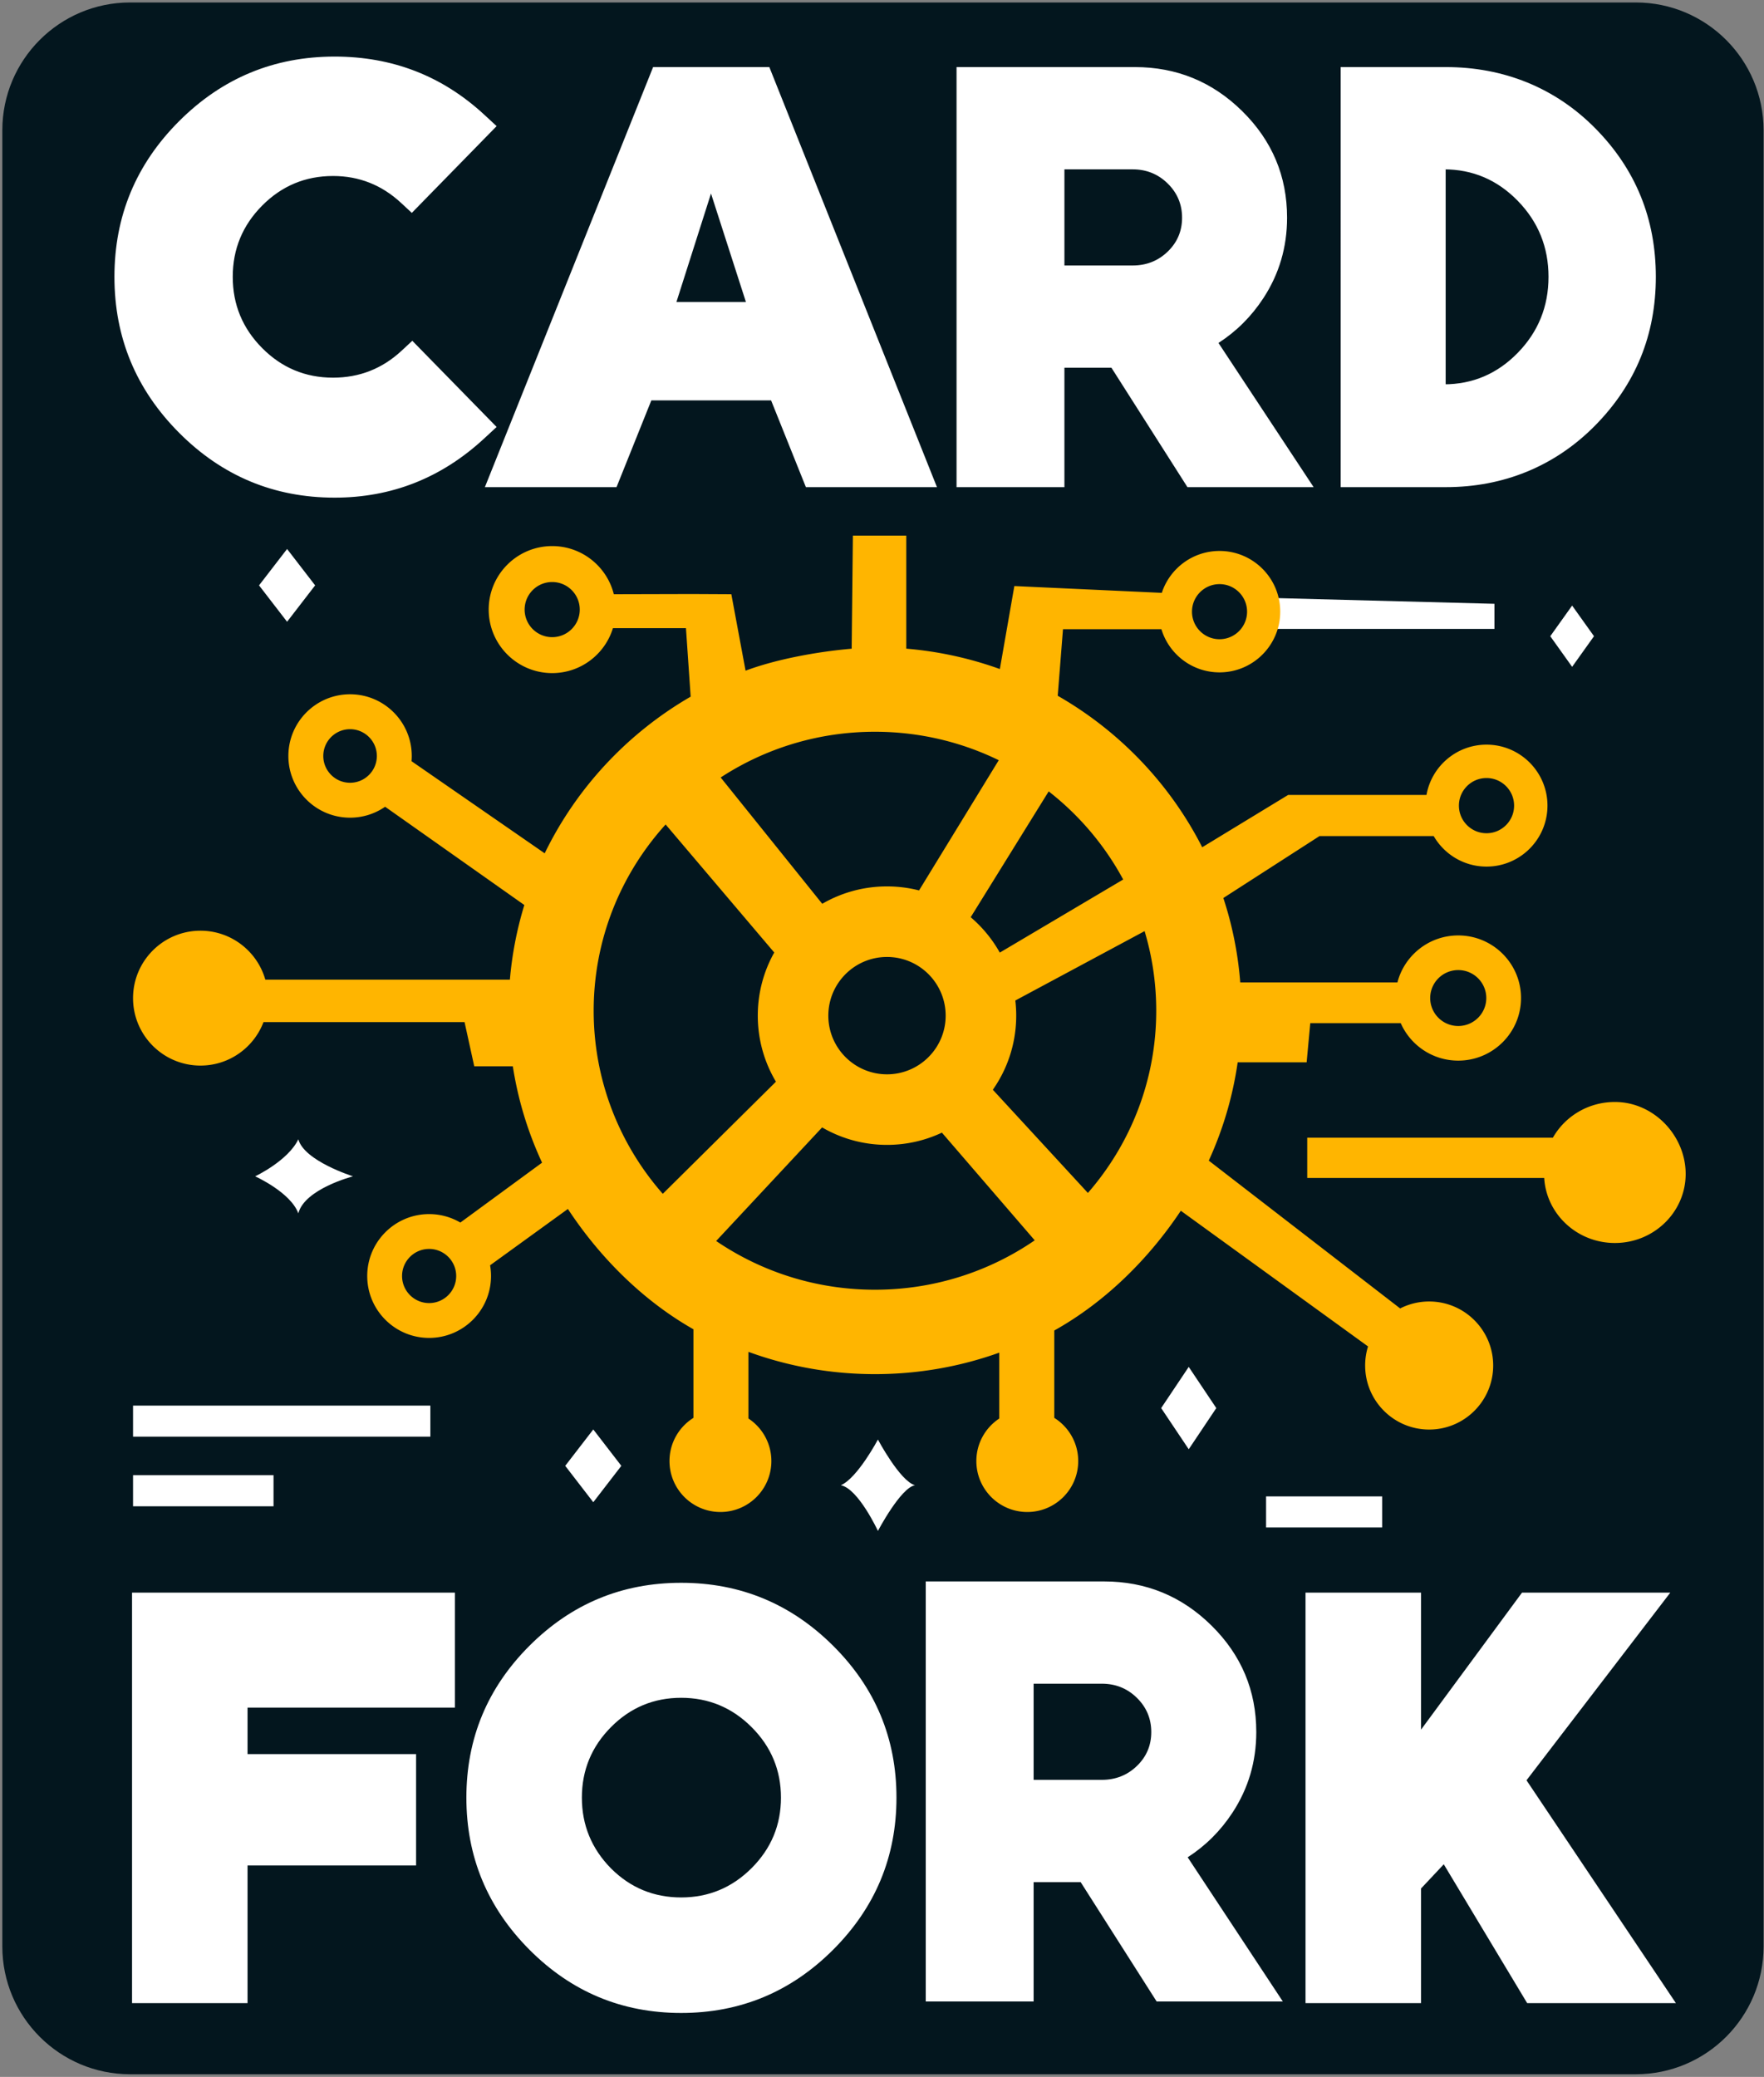 <svg viewBox="0 0 2563 3017" xmlns="http://www.w3.org/2000/svg" xml:space="preserve" style="fill-rule:evenodd;clip-rule:evenodd;stroke-linejoin:round;stroke-miterlimit:2"><rect x="0" y="0" width="2563" height="3017" fill="#808080" stroke="none"/><path d="M2562.39 189.229v2638.31c0 102.456-83.181 185.637-185.637 185.637H189.023c-102.456 0-185.638-83.181-185.638-185.637V189.229C3.385 86.773 86.567 3.592 189.023 3.592h2187.73c102.456 0 185.637 83.181 185.637 185.637Z" style="fill:#03161e"/><g id="White-Elements"><path d="M1275.57 2091.16s31.971 60.245 53.804 66.371c-20.792 3.643-53.804 66.371-53.804 66.371s-28.424-61.291-53.804-66.371c24.186-10.484 53.804-66.371 53.804-66.371ZM1727.16 1985.65l40.052 59.813-40.052 59.812-40.052-59.812 40.052-59.813ZM862.005 2076.5l40.757 52.858-40.757 52.857-40.758-52.857 40.758-52.858ZM417.118 797.489l40.758 52.858-40.758 52.858-40.757-52.858 40.757-52.858ZM2284.22 879.708l31.761 44.481-31.761 44.481-31.761-44.481 31.761-44.481ZM370.722 1708.8s47.831-22.581 62.746-53.805c8.533 31.597 79.412 53.805 79.412 53.805s-70.306 18.144-79.412 53.804c-11.228-30.638-62.746-53.804-62.746-53.804ZM2171.35 877.113v36.477h-317.887v-44.81l317.887 8.333ZM193.316 2041.83h431.972v45.148H193.316zM193.316 2142.94h204.117v45.148H193.316zM1839.54 2173.74h168.648v45.148H1839.54z" style="fill:#fff"/></g><path id="Sprocket" d="M745.108 1548.92h-56.053l-14.079-64.133H382.854c-14.055 36.892-49.776 63.131-91.578 63.131-54.066 0-97.96-43.894-97.96-97.96 0-54.065 43.894-97.96 97.96-97.96 44.766 0 82.559 30.093 94.236 71.137h355.33a521.254 521.254 0 0 1 20.993-108.448l-202.277-142.765c-14.467 10.013-32.017 15.881-50.926 15.881-49.47 0-89.633-40.163-89.633-89.633s40.163-89.633 89.633-89.633 89.633 40.163 89.633 89.633c0 2.558-.107 5.09-.318 7.593l193.459 133.805c46.263-95.195 120.492-174.553 212.089-227.566l-6.83-99.492H890.551c-11.55 37.771-46.709 65.274-88.241 65.274-50.917 0-92.256-41.338-92.256-92.256 0-50.917 41.339-92.256 92.256-92.256 43.228 0 79.551 29.795 89.537 69.951l113.745-.292 56.994.292 20.685 111.055c44.675-16.746 104.708-27.701 154.167-31.937l1.755-164.261h77.593v164.193c47.348 3.984 92.939 14.125 135.953 29.611l21.057-120.536 214.248 9.873c11.515-35.313 44.73-60.859 83.865-60.859 48.673 0 88.189 39.516 88.189 88.188 0 48.673-39.516 88.189-88.189 88.189-39.83 0-73.528-26.462-84.458-62.749h-142.983l-7.657 96.734c89.776 51.385 163.051 128.005 209.937 220.056l124.889-76.01h200.97c7.353-41.485 43.624-73.032 87.206-73.032 48.881 0 88.566 39.685 88.566 88.566s-39.685 88.566-88.566 88.566c-32.771 0-61.409-17.837-76.726-44.325h-165.915l-139.719 89.955c12.866 39.084 21.254 80.167 24.56 122.654h228.375c10.11-39.24 45.86-68.275 88.359-68.275 50.344 0 91.218 40.744 91.218 90.928 0 50.185-40.874 90.928-91.218 90.928-37.334 0-69.459-22.406-83.57-54.452h-131.413l-5.301 56.951h-100.195a520.6 520.6 0 0 1-41.982 142.764l278.066 214.708c12.656-6.451 26.981-10.089 42.149-10.089 51.336 0 93.015 41.678 93.015 93.014s-41.679 93.015-93.015 93.015-93.014-41.679-93.014-93.015a92.847 92.847 0 0 1 4.205-27.712l-272.018-197.102c-46.703 70.062-109.797 132.623-183.846 173.957v126.901c20.875 13.089 34.767 36.306 34.767 62.741 0 40.842-33.159 74.001-74.002 74.001-40.842 0-74.001-33.159-74.001-74.001 0-25.816 13.249-48.563 33.312-61.805v-95.68c-56.412 20.203-117.239 31.218-180.641 31.218-64.592 0-126.512-11.433-183.814-32.366v96.828c20.064 13.242 33.312 35.989 33.312 61.805 0 40.842-33.159 74.001-74.001 74.001-40.842 0-74.001-33.159-74.001-74.001 0-26.435 13.891-49.652 34.766-62.741v-128.686c-73.592-41.742-136.195-104.567-182.402-174.783l-113.047 81.842a90.246 90.246 0 0 1 1.343 15.55c0 49.63-40.294 89.924-89.925 89.924-49.63 0-89.924-40.294-89.924-89.924 0-49.631 40.294-89.925 89.924-89.925 16.545 0 32.053 4.478 45.376 12.287l118.736-87.003a520.608 520.608 0 0 1-42.498-140.037Zm706.036-444.606c-54.29-26.46-115.349-41.324-179.881-41.324-82.751 0-159.791 24.442-224.173 66.436l.032-.012 147.561 183.495c27.667-16.068 59.806-25.271 94.078-25.271 16.072 0 31.676 2.024 46.57 5.832l115.813-189.156Zm-162.383 285.82c-47.044 0-85.238 38.194-85.238 85.238s38.194 85.238 85.238 85.238 85.237-38.194 85.237-85.238-38.193-85.238-85.237-85.238Zm343.175-112.511c-26.829-49.77-63.829-93.352-108.239-128.008l-113.324 182.78a188.783 188.783 0 0 1 42.282 51.409l179.281-106.181Zm-51.282 455.315c61.862-71.03 99.294-163.555 99.294-264.681 0-40.179-5.909-79-16.912-115.655l-187.817 100.79a189.444 189.444 0 0 1 1.276 21.98c0 40.039-12.562 77.167-33.955 107.656l138.114 149.91Zm-453.251-161.61c-16.75-28.087-26.376-60.906-26.376-95.956 0-33.295 8.686-64.577 23.914-91.702l-157.577-185.698a16.476 16.476 0 0 1-.127-.433c-65.056 71.786-104.659 166.702-104.659 270.718 0 101.729 37.88 194.754 100.404 265.949l164.421-162.878Zm-86.865 231.397c65.678 44.66 145.148 70.8 230.725 70.8 86.193 0 166.19-26.517 232.14-71.766l-134.855-156.428c-24.22 11.401-51.265 17.775-79.787 17.775-34.35 0-66.557-9.245-94.267-25.38l-153.956 164.999Zm-531.906-743.459c-21.472 0-38.904 17.432-38.904 38.904 0 21.472 17.432 38.904 38.904 38.904 21.472 0 38.904-17.432 38.904-38.904 0-21.472-17.432-38.904-38.904-38.904ZM802.31 845.485c-22.1 0-40.042 17.943-40.042 40.043 0 22.1 17.942 40.043 40.042 40.043s40.043-17.943 40.043-40.043c0-22.1-17.943-40.043-40.043-40.043Zm969.599 3.05c-22.085 0-40.015 17.93-40.015 40.015s17.93 40.015 40.015 40.015 40.015-17.93 40.015-40.015-17.93-40.015-40.015-40.015Zm387.904 281.678c-22.127 0-40.092 17.964-40.092 40.091 0 22.127 17.965 40.092 40.092 40.092s40.091-17.965 40.091-40.092-17.964-40.091-40.091-40.091Zm-41.066 278.977c-22.488 0-40.746 18.2-40.746 40.617 0 22.418 18.258 40.618 40.746 40.618 22.489 0 40.747-18.2 40.747-40.618 0-22.417-18.258-40.617-40.747-40.617Zm-1495.25 405.084c-21.703 0-39.324 17.62-39.324 39.324 0 21.703 17.621 39.324 39.324 39.324 21.704 0 39.324-17.621 39.324-39.324 0-21.704-17.62-39.324-39.324-39.324Zm1632.77-161.618c17.534-30.916 51.309-51.868 90.06-51.868 56.766 0 102.853 49.127 102.853 104.505 0 55.379-46.087 100.339-102.853 100.339-54.738 0-99.547-41.806-102.677-94.447h-344.32v-58.529h356.937Z" style="fill:#ffb500"/><path d="m721.553 620.259-17.987 16.642c-62.01 57.374-134.477 85.999-217.351 85.999-88.12 0-163.495-31.425-226.106-94.325-62.58-62.87-93.844-138.352-93.844-226.428 0-88.104 31.283-163.464 93.884-226.065S398.11 82.198 486.215 82.198c84.044 0 156.478 28.158 217.338 84.38l18.02 16.648-123.211 126.022-15.654-14.521c-28.048-26.015-60.961-39.057-98.765-39.057-40.237 0-74.577 14.338-103.028 42.993-28.492 28.696-42.75 63.188-42.75 103.484 0 40.297 14.258 74.789 42.75 103.485 28.451 28.655 62.791 42.993 103.028 42.993 38.24 0 71.394-13.022 99.464-39.057l15.661-14.527 122.485 125.218Zm639.801 87.387h-190.431l-50.58-126.048h-173.97l-50.58 126.048H704.512L948.939 97.452H1117.8l243.554 610.194ZM982.828 438.664h100.951l-50.73-157.566-50.221 157.566Zm787.552 59.527 138.245 209.455h-183.33L1614.882 534.23h-68.336v173.416h-156.735V97.452h259.044c60.753 0 112.786 21.35 156.096 64.058 43.429 42.825 65.103 94.414 65.103 154.732 0 42.934-11.537 81.923-34.515 116.995-17.374 26.518-39.092 48.172-65.159 64.954Zm-124.736-112.515c20.053 0 37.133-6.734 51.17-20.37 13.792-13.397 20.671-29.756 20.671-49.064 0-19.402-6.94-35.929-20.798-49.589-14.005-13.805-31.036-20.647-51.044-20.647h-99.097v139.67h99.098Zm455.341-288.224c83.37 0 158.521 29.729 217.113 89.196 58.46 59.332 87.735 131.154 87.735 215.499 0 84.33-29.397 156.29-88.137 215.902-58.889 59.764-133.917 89.597-216.711 89.597h-153.081V97.452h153.081Zm-3.212 460.837c41.879 0 77.638-15.238 107.322-45.612 29.888-30.584 44.806-67.434 44.806-110.53 0-43.095-14.918-79.945-44.806-110.529-29.684-30.374-65.443-45.612-107.322-45.612h2.699v312.283h-2.699ZM1725.63 2698.02l138.244 209.455h-183.329l-110.413-173.416h-68.336v173.416h-156.735v-610.194h259.043c60.754 0 112.787 21.35 156.096 64.057 43.429 42.826 65.103 94.415 65.103 154.733 0 42.934-11.536 81.922-34.515 116.995-17.374 26.518-39.091 48.172-65.158 64.954Zm-124.737-112.515c20.054 0 37.133-6.734 51.171-20.371 13.791-13.397 20.671-29.755 20.671-49.063 0-19.402-6.94-35.929-20.799-49.59-14.005-13.805-31.036-20.646-51.043-20.646h-99.097v139.67h99.097Zm-1241.23-104.907v67.492h244.884v161.798H359.663v199.97H191.851v-596.319H660.93v167.059H359.663Zm409.522-89.779c61.06-61.059 134.568-91.564 220.503-91.564 85.893 0 159.51 30.478 220.821 91.507 61.357 61.074 91.998 134.604 91.998 220.56 0 85.913-30.614 159.553-91.94 220.879-61.326 61.326-134.966 91.94-220.879 91.94-85.956 0-159.487-30.641-220.561-91.998-61.028-61.311-91.506-134.928-91.506-220.821 0-85.935 30.505-159.443 91.564-220.503Zm118.586 323.349.053.053c28.14 28.073 62.095 42.109 101.864 42.109 39.871 0 73.988-14.233 102.381-42.626 28.394-28.393 42.627-62.51 42.627-102.382 0-39.871-14.233-73.988-42.627-102.381-28.393-28.393-62.51-42.626-102.381-42.626-39.805 0-73.772 14.191-101.916 42.537-28.214 28.416-42.34 62.567-42.34 102.47 0 39.928 14.137 74.2 42.339 102.846Zm1539.08-400.629-208.924 272.603 217.065 323.716H2218.9l-121.18-201.693-33.049 35.204v166.489h-167.812v-596.319h167.812v199.065l146.734-199.065h215.446Z" style="fill:#fff"/></svg>